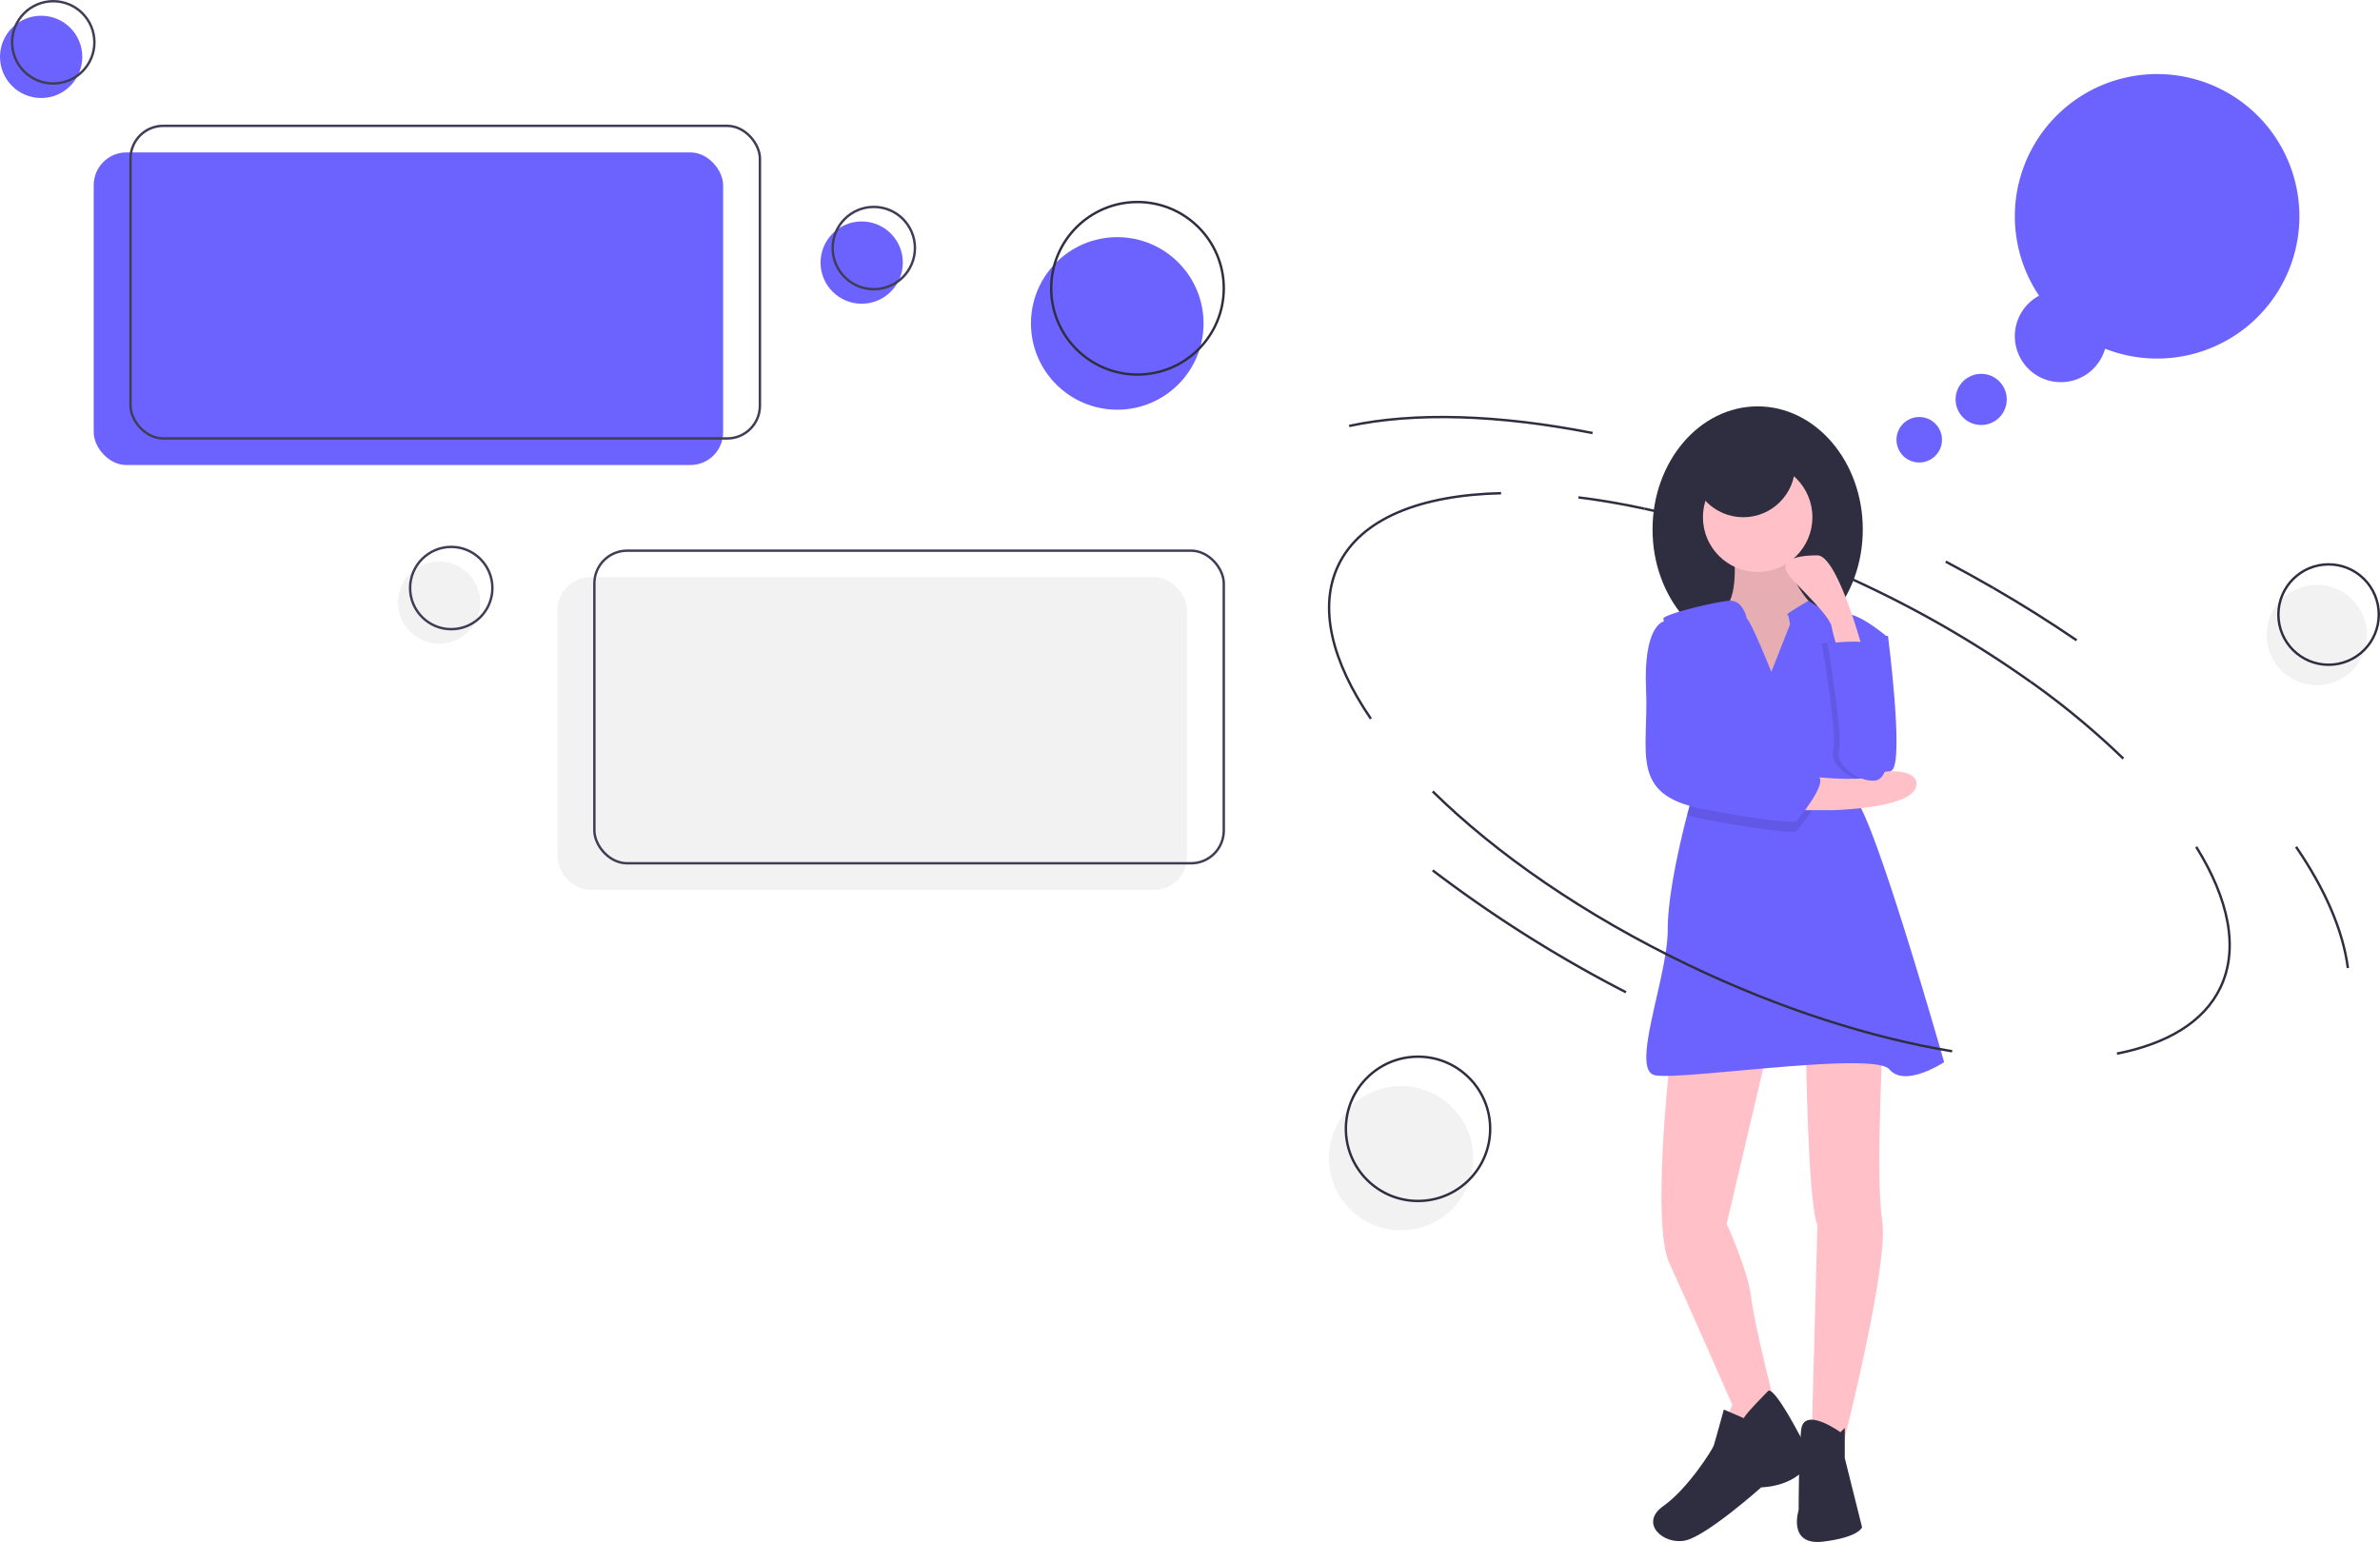<svg xmlns="http://www.w3.org/2000/svg" viewBox="0 0 983.27 637.16"><defs><style>.a{fill:#f2f2f2;}.b{fill:#6c63ff;}.c,.d{fill:none;stroke-miterlimit:10;}.c{stroke:#3f3d56;}.d{stroke:#2f2e41;}.e{fill:#2f2e41;}.f{fill:#ffc1c7;}.g{opacity:0.1;isolation:isolate;}</style></defs><title>hero_animation_composition</title><rect class="a" x="230.36" y="238.51" width="260.03" height="129.17" rx="13.52"/><circle class="b" cx="17" cy="23.5" r="17"/><circle class="c" cx="22" cy="17.5" r="17"/><circle class="a" cx="181.43" cy="248.98" r="17"/><circle class="c" cx="186.43" cy="242.98" r="17"/><circle class="b" cx="356" cy="108.5" r="17"/><circle class="c" cx="361" cy="102.5" r="17"/><rect class="b" x="38.72" y="62.98" width="260.03" height="129.17" rx="13.52"/><rect class="c" x="53.92" y="52" width="260.03" height="129.17" rx="13.52"/><rect class="c" x="245.56" y="227.54" width="260.03" height="129.17" rx="13.52"/><path class="d" d="M803.86,232.07q10,5.3,19.61,10.84"/><path class="d" d="M679.42,210.2c29.17,6.31,61,17.2,93.09,32.56a446,446,0,0,1,66.45,39"/><path class="d" d="M652.13,205.53c8.77,1.08,17.89,2.64,27.29,4.67"/><path class="d" d="M566.36,297c-16.19-23.7-21.75-46.08-13.43-63.45,9.2-19.21,33.83-29,67.22-29.76"/><path class="d" d="M907.34,349.91c13.5,21.72,17.69,42.09,10,58.16-6.77,14.15-21.91,23.2-42.75,27.29"/><path class="d" d="M839,281.76a330.36,330.36,0,0,1,38.24,31.7"/><path class="d" d="M557.4,176c26.87-5.77,61.65-4.74,100.55,2.93"/><path class="d" d="M948.59,349.91C960.62,367.48,968,384.49,970,400"/><path class="d" d="M823.47,242.91q18.09,10.47,34.45,21.65"/><path class="b" d="M772.85,262.79H780s6.55,50.57,1.79,55.33-17.85,7.73-19.63,0,0-36.29,0-36.29Z"/><ellipse class="e" cx="726.16" cy="218.77" rx="43.43" ry="50.86"/><path class="f" d="M716.34,228.29s2.38,19.63-4.76,23.79,8.33,28,8.33,28l18.44,4.76,12.49-17.25-2.38-17.85s-14.27-14.27-7.73-27.36Z"/><path class="g" d="M716.34,228.29s2.38,19.63-4.76,23.79,8.33,28,8.33,28l18.44,4.76,12.49-17.25-2.38-17.85s-14.27-14.27-7.73-27.36Z"/><path class="f" d="M689.57,441.39s-7.14,64.84,0,80.31,26.18,58.89,26.18,58.89l-6,12.5,16.06-3.57L732.4,577s-7.73-30.34-8.92-41-10.11-30.34-10.11-30.34L730,434.85Z"/><path class="f" d="M746.08,430.55s.6,65.44,4.76,75.59l-2.38,88.64,13.09,1.74s19-74.36,16.06-92.2.6-82.1.6-82.1Z"/><circle class="f" cx="726.16" cy="213.71" r="22.61"/><path class="b" d="M803.19,438.88s-16.06,10.71-22.6,3-86.86,4.76-97,2.38S689,403.78,689,384.15c0-14.69,5.33-37,8-47.36.9-3.47,1.5-5.59,1.5-5.59s6.11-17.36,5-24.58A6,6,0,0,0,703,305a3.61,3.61,0,0,0-.35-.6c-2.85-3.8-11-31.52-14.19-43.42a54.94,54.94,0,0,1-1.28-5.36c0-1.78,22-7.14,27.51-7.39s7,7.39,7,7.39c1.79,1.19,10.12,22,10.12,22L739.54,258s-.59-4.16-1.19-4.16,8.8-5.62,8.8-5.62,9.64,6.81,15,5.62S780,263.39,780,263.39s-22,55.32-13.08,67.22S803.19,438.88,803.19,438.88Z"/><path class="e" d="M730.62,574.64S720.5,584.76,720.5,586l-8.32-3.57s-3.57,13.09-4.17,14.87-10.71,17.85-20.82,25,0,16.06,8.92,14.27,31.53-22,31.53-22,15.47,0,20.82-11.9C748.46,602.6,734.19,573.45,730.62,574.64Z"/><path class="e" d="M760.36,591.8s-15.28-11.1-16.27-.79-1,32.92-1,32.92S738.35,638.8,753.22,637s16.07-5.94,16.07-5.94l-7.14-28.56V590Z"/><path class="g" d="M702.66,304.43c-2.85-3.8-11-31.52-14.19-43.42h2.88s7.25,28.35,11.66,44A3.61,3.61,0,0,0,702.66,304.43Z"/><path class="g" d="M741.92,343.7s-8.33.59-38.67-5.36a59,59,0,0,1-6.26-1.55c.9-3.48,1.5-5.59,1.5-5.59s6.11-17.36,5-24.58c1.43,5,2.49,8.37,2.78,8.52,1.19.6,39.26,7.14,44.61,9.52S741.92,343.7,741.92,343.7Z"/><path class="g" d="M752.63,265.84s16.41-2,17.42.63,5.18,28.38,7,31.67,2.38,23.74-4.76,24.4-16.66-6.6-14.87-12.53S752.63,265.84,752.63,265.84Z"/><path class="f" d="M744.3,320.5s25,3,29.15,0,21.42-3,17.85,5.35-34.51,8.92-34.51,8.92H739Z"/><path class="b" d="M691.35,256.84h-4.16s-8.33,1.79-7.14,28-7.14,43.43,23.2,49.38,38.67,5.35,38.67,5.35,14.28-16.66,8.92-19-43.42-8.93-44.61-9.52S691.35,256.84,691.35,256.84Z"/><path class="f" d="M769.6,268.58s-10.43-39.1-18.76-39.1S733,231.26,740.14,239s16.06,16.06,16.65,20.22a56.1,56.1,0,0,0,3,10.11Z"/><path class="b" d="M755,265.84s16.41-2,17.42.63,5.18,28.38,7,31.67,2.38,23.74-4.76,24.4S758,315.94,759.77,310,755,265.84,755,265.84Z"/><circle class="e" cx="720.21" cy="192.3" r="21.42"/><path class="d" d="M806.51,434.39c-33.24-5.48-70.84-17.38-108.76-35.55C654.56,378.16,618,352.72,591.9,327"/><path class="d" d="M671.76,410a537.42,537.42,0,0,1-79.86-50.36"/><circle class="b" cx="461.58" cy="133.64" r="35.65"/><circle class="d" cx="469.94" cy="119.12" r="35.65"/><circle class="a" cx="957.17" cy="262.39" r="20.74"/><circle class="d" cx="962.03" cy="253.94" r="20.74"/><circle class="a" cx="578.84" cy="478.57" r="29.81"/><circle class="d" cx="585.84" cy="466.43" r="29.81"/><circle class="b" cx="792.91" cy="181.71" r="9.4"/><circle class="b" cx="818.5" cy="165.04" r="10.57"/><path class="b" d="M842.41,122.18a58.78,58.78,0,1,1,27.28,21.91,19,19,0,1,1-27.28-21.91Z"/></svg>